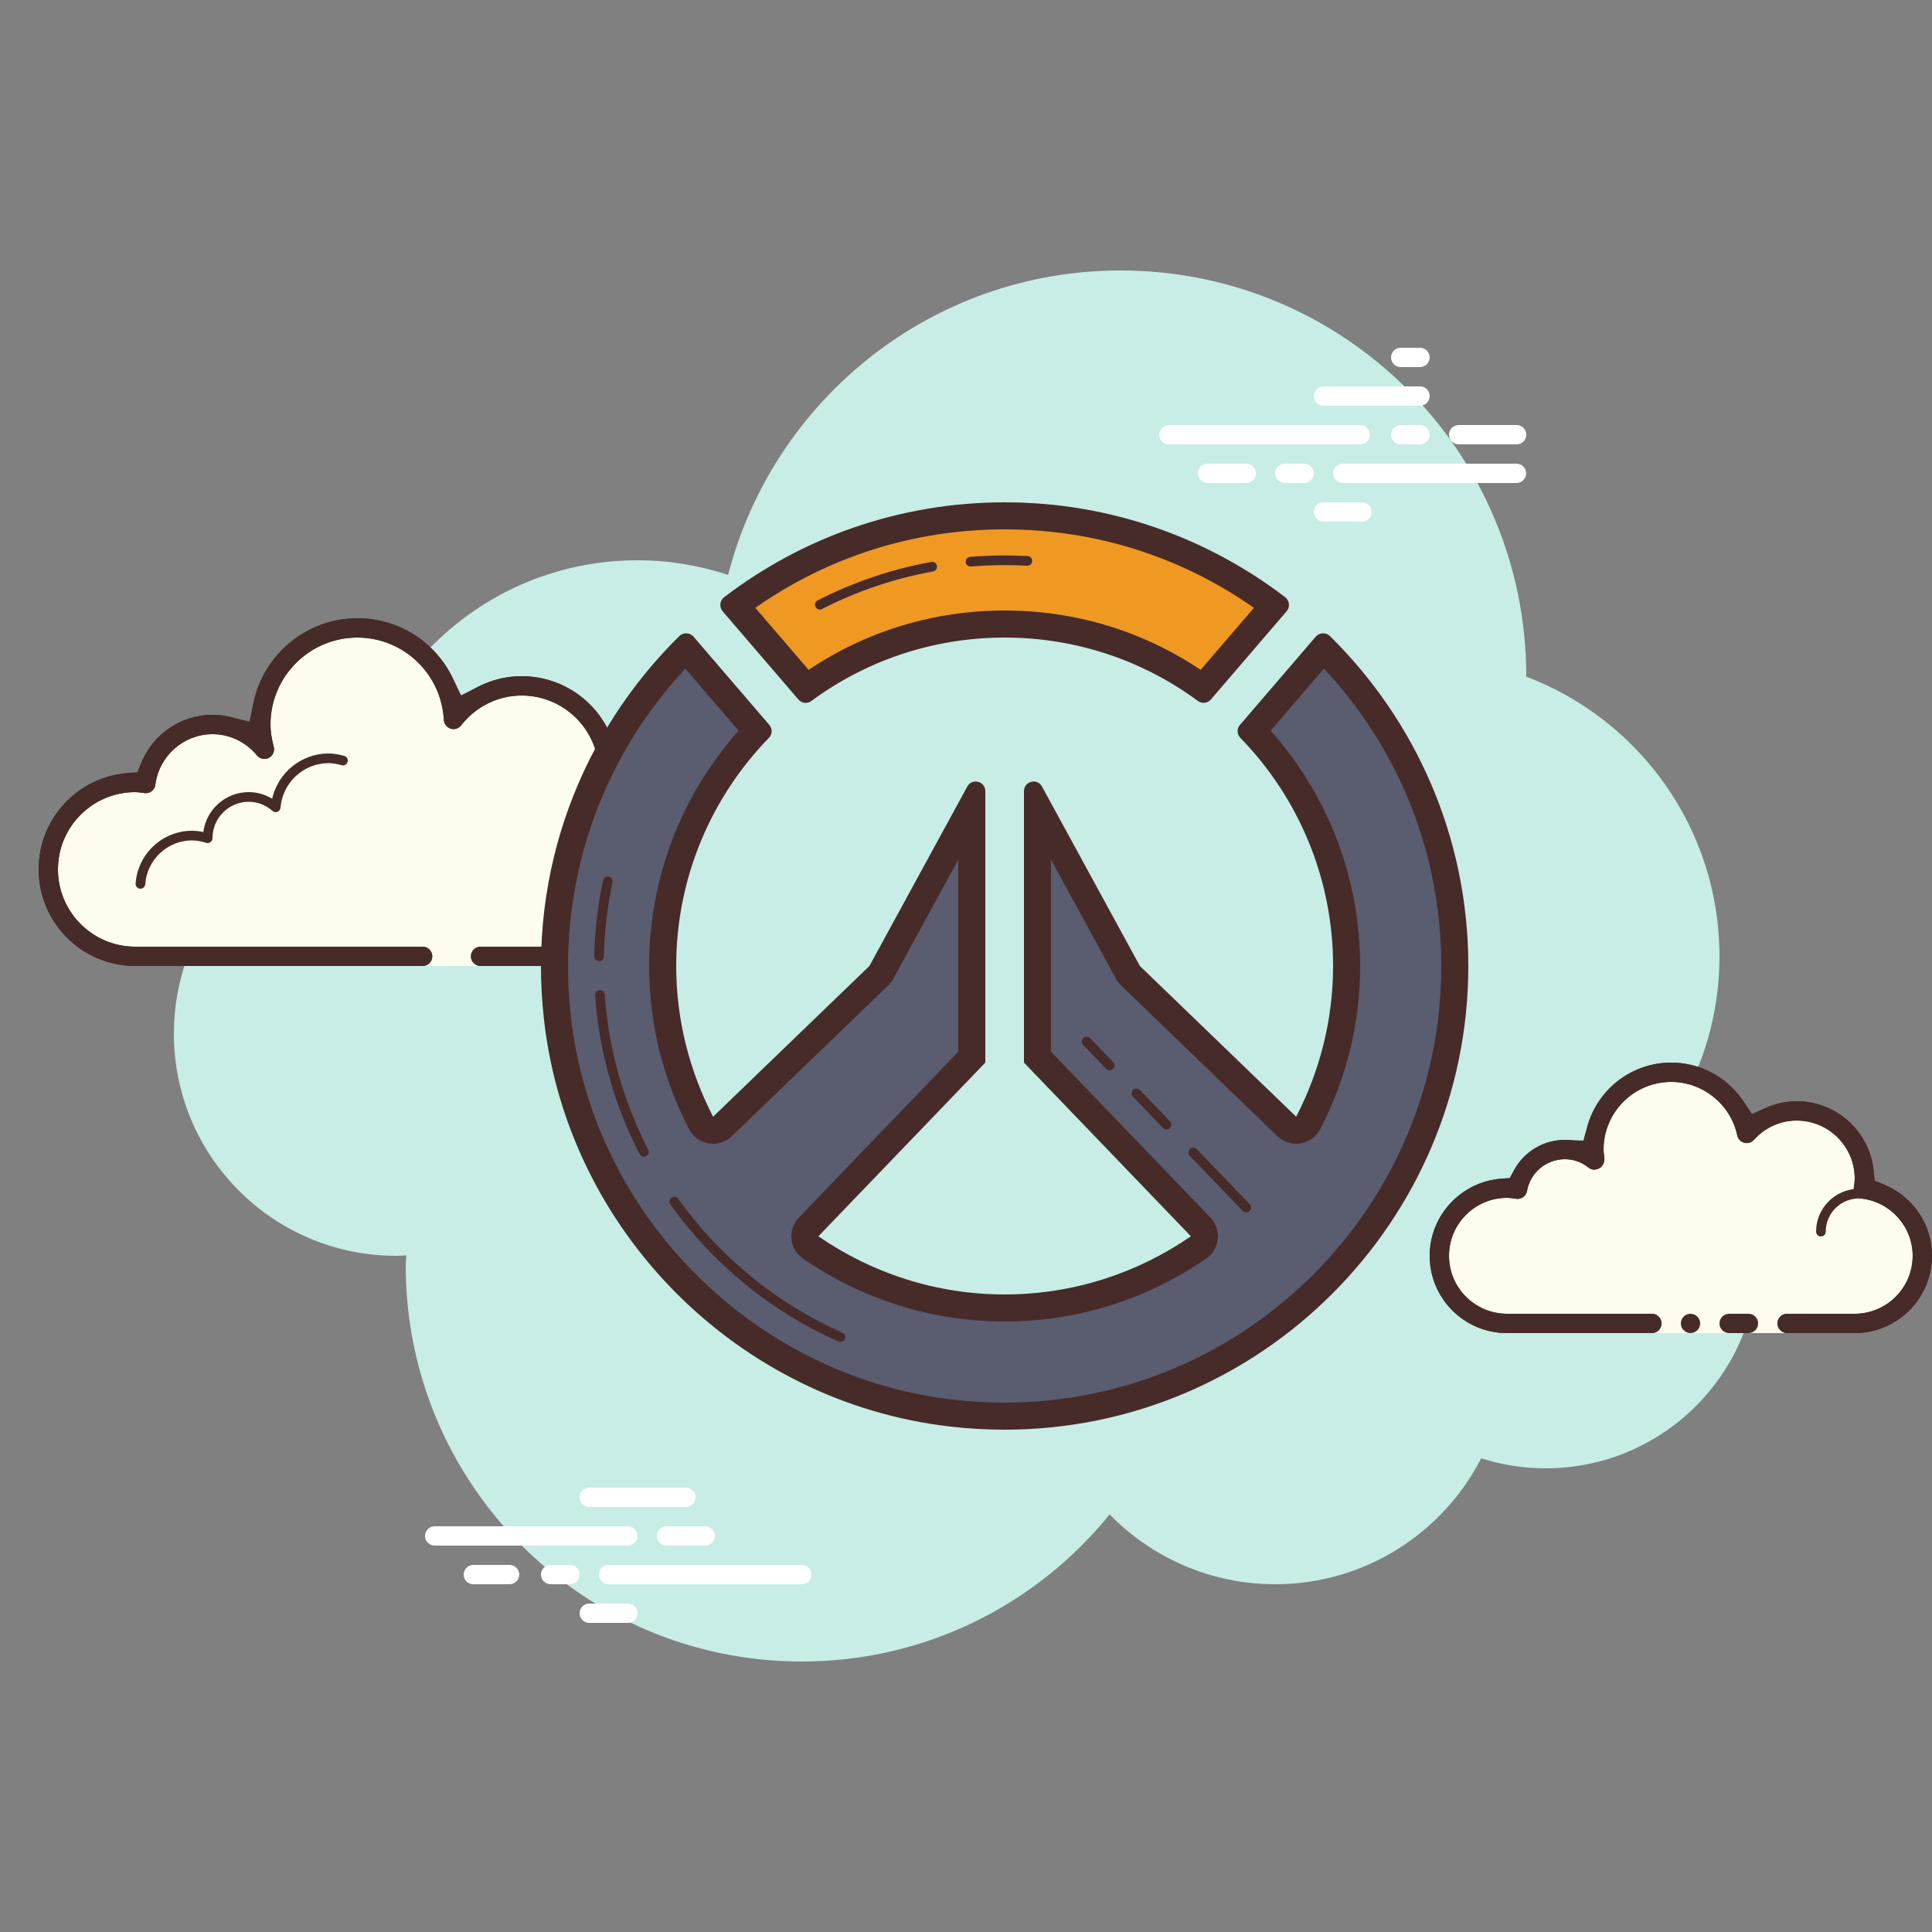 <svg xmlns="http://www.w3.org/2000/svg"  viewBox="0 0 100 100" width="100px" height="100px"><rect x="0" y="0" width="100" height="100" fill="#808080" stroke="none"/><path fill="#c7ede6" d="M87.215,56.71C88.35,54.555,89,52.105,89,49.5c0-6.621-4.159-12.257-10.001-14.478 C78.999,35.015,79,35.008,79,35c0-11.598-9.402-21-21-21c-9.784,0-17.981,6.701-20.313,15.757C36.211,29.272,34.638,29,33,29 c-7.692,0-14.023,5.793-14.89,13.252C12.906,43.353,9,47.969,9,53.5C9,59.851,14.149,65,20.5,65c0.177,0,0.352-0.012,0.526-0.022 C21.022,65.153,21,65.324,21,65.5C21,76.822,30.178,86,41.5,86c6.437,0,12.175-2.972,15.934-7.614C59.612,80.611,62.64,82,66,82 c4.65,0,8.674-2.65,10.666-6.518C77.718,75.817,78.837,76,80,76c6.075,0,11-4.925,11-11C91,61.689,89.53,58.727,87.215,56.71z"/><path fill="#fdfcef" d="M21.875,50v-0.5H7c-2.481,0-4.5-2.019-4.5-4.5c0-2.422,1.895-4.396,4.313-4.496l0.677-0.027 l0.226-0.64C8.208,38.439,9.527,37.5,11,37.5c0.41,0,0.812,0.072,1.194,0.215l1.189,0.442l0.152-1.26 c0.303-2.507,2.437-4.397,4.964-4.397c2.047,0,3.916,1.288,4.649,3.206l0.438,1.144l1.033-0.657C25.332,35.739,26.155,35.5,27,35.5 c2.402,0,4.377,1.879,4.494,4.276l0.035,0.721l0.695,0.193C34.153,41.228,33.5,43,33.5,45c0,2.481-0.019,4.5-2.5,4.5h-6.125V50 H21.875z"/><path fill="#fdfcef" d="M24.875,49.5c0,0,3.64,0,6.125,0s1-2.015,1-4.5c0-2.333,1.718-4.229-0.555-4.455 C31.467,40.364,31.5,40.187,31.5,40c0-2.485-2.015-4.5-4.5-4.5c-1.438,0-2.703,0.686-3.527,1.736 C23.333,34.6,21.171,32.5,18.5,32.5c-2.761,0-5,2.239-5,5c0,0.446,0.077,0.87,0.187,1.282C13.045,38.005,12.086,37.5,11,37.5 c-1.781,0-3.234,1.335-3.455,3.055C7.364,40.533,7.187,40.5,7,40.5c-2.485,0-4.5,2.015-4.5,4.5s2.015,4.5,4.5,4.5s9.5,0,9.5,0 h5.375V50h3V49.5z"/><path fill="#472b29" d="M24.875,50c-0.275,0-0.5-0.225-0.5-0.5s0.225-0.5,0.5-0.5H31c2.206,0,2-1.794,2-4 c0-2.052,0.449-3.754-1.606-3.958c-0.13-0.013-0.256-0.081-0.338-0.184c-0.083-0.104-0.123-0.243-0.106-0.373l0.019-0.142 C30.99,40.189,31,40.096,31,40c0-2.206-1.794-4-4-4c-1.22,0-2.362,0.562-3.133,1.544c-0.094,0.121-0.243,0.193-0.393,0.193 c-0.049,0-0.101-0.008-0.151-0.024c-0.194-0.061-0.338-0.245-0.35-0.448C22.847,34.874,20.881,33,18.5,33 c-2.481,0-4.5,2.019-4.5,4.5c0,0.353,0.054,0.719,0.169,1.154c0.059,0.221-0.05,0.468-0.253,0.57 c-0.073,0.039-0.154,0.058-0.229,0.058c-0.148,0-0.289-0.066-0.385-0.182C12.724,38.401,11.884,38,11,38 c-1.496,0-2.769,1.126-2.959,2.618c-0.032,0.247-0.245,0.437-0.495,0.437L7.331,41.03C7.189,41.01,7.096,41,7,41 c-2.206,0-4,1.794-4,4s1.794,4,4,4h14.875c0.275,0,0.5,0.225,0.5,0.5s-0.225,0.5-0.5,0.5H7c-2.757,0-5-2.243-5-5 c0-2.589,1.941-4.729,4.516-4.978l0.591-0.057l0.232-0.545C7.969,37.95,9.405,37,11,37c0.309,0,0.617,0.036,0.916,0.108l0.994,0.24 l0.218-1C13.675,33.829,15.934,32,18.5,32c2.113,0,3.999,1.18,4.923,3.078l0.444,0.913l0.906-0.458C25.463,35.185,26.232,35,27,35 c2.561,0,4.697,1.917,4.971,4.459l0.067,0.631l0.601,0.207C34.649,40.99,34,42.88,34,45c0,2.757-0.243,5-3,5H24.875z"/><path fill="#472b29" d="M18.5,32c-3.033,0-5.5,2.467-5.5,5.5c0,0.016,0,0.031,0,0.047C12.398,37.192,11.71,37,11,37 c-1.831,0-3.411,1.261-3.858,3.005C7.095,40.002,7.048,40,7,40c-2.757,0-5,2.243-5,5s2.243,5,5,5h14.875c0.276,0,0.5-0.224,0.5-0.5 s-0.224-0.5-0.5-0.5H7c-2.206,0-4-1.794-4-4s1.794-4,4-4c0.117,0,0.23,0.017,0.343,0.032l0.141,0.019 c0.021,0.003,0.041,0.004,0.062,0.004c0.246,0,0.462-0.185,0.495-0.437C8.232,39.125,9.504,38,11,38c0.885,0,1.723,0.401,2.301,1.1 c0.098,0.118,0.241,0.182,0.386,0.182c0.078,0,0.156-0.018,0.228-0.056c0.209-0.107,0.314-0.346,0.254-0.573 C14.054,38.218,14,37.852,14,37.5c0-2.481,2.019-4.5,4.5-4.5c2.381,0,4.347,1.872,4.474,4.263c0.011,0.208,0.15,0.387,0.349,0.45 c0.05,0.016,0.101,0.024,0.152,0.024c0.15,0,0.296-0.069,0.392-0.192C24.638,36.563,25.779,36,27,36c2.206,0,4,1.794,4,4 c0,0.117-0.017,0.23-0.032,0.343l-0.019,0.141c-0.016,0.134,0.022,0.268,0.106,0.373c0.084,0.105,0.207,0.172,0.34,0.185 C33.451,41.247,33,42.949,33,45c0,2.206,0.206,4-2,4h-6.125c-0.276,0-0.5,0.224-0.5,0.5s0.224,0.5,0.5,0.5H31c2.757,0,3-2.243,3-5 c0-2.397,0.311-4.413-2.003-4.877C31.999,40.082,32,40.041,32,40c0-2.757-2.243-5-5-5c-1.176,0-2.293,0.416-3.183,1.164 C23.219,33.76,21.055,32,18.5,32L18.5,32z"/><path fill="#472b29" d="M17,39c-1.403,0-2.609,0.999-2.913,2.341C13.72,41.119,13.301,41,12.875,41 c-1.202,0-2.198,0.897-2.353,2.068C10.319,43.022,10.126,43,9.937,43c-1.529,0-2.811,1.2-2.918,2.732 C7.01,45.87,7.114,45.99,7.251,46c0.006,0,0.012,0,0.018,0c0.13,0,0.24-0.101,0.249-0.232C7.607,44.497,8.669,43.5,9.937,43.5 c0.229,0,0.47,0.042,0.738,0.127c0.022,0.007,0.045,0.01,0.067,0.01c0.055,0,0.11-0.02,0.156-0.054 C10.962,43.537,11,43.455,11,43.375c0-1.034,0.841-1.875,1.875-1.875c0.447,0,0.885,0.168,1.231,0.473 c0.047,0.041,0.106,0.063,0.165,0.063c0.032,0,0.063-0.006,0.093-0.019c0.088-0.035,0.148-0.117,0.155-0.212 C14.623,40.512,15.712,39.5,17,39.5c0.208,0,0.425,0.034,0.682,0.107c0.023,0.007,0.047,0.01,0.07,0.01 c0.109,0,0.207-0.073,0.239-0.182c0.038-0.133-0.039-0.271-0.172-0.309C17.517,39.04,17.256,39,17,39L17,39z"/><path fill="#fff" d="M70.405,23H60.5c-0.276,0-0.5-0.224-0.5-0.5s0.224-0.5,0.5-0.5h9.905c0.276,0,0.5,0.224,0.5,0.5 S70.682,23,70.405,23z"/><path fill="#fff" d="M73.5,23h-1c-0.276,0-0.5-0.224-0.5-0.5s0.224-0.5,0.5-0.5h1c0.276,0,0.5,0.224,0.5,0.5 S73.777,23,73.5,23z"/><path fill="#fff" d="M78.491,25H69.5c-0.276,0-0.5-0.224-0.5-0.5s0.224-0.5,0.5-0.5h8.991c0.276,0,0.5,0.224,0.5,0.5 S78.767,25,78.491,25z"/><path fill="#fff" d="M67.5,25h-1c-0.276,0-0.5-0.224-0.5-0.5s0.224-0.5,0.5-0.5h1c0.276,0,0.5,0.224,0.5,0.5 S67.777,25,67.5,25z"/><path fill="#fff" d="M64.5,25h-2c-0.276,0-0.5-0.224-0.5-0.5s0.224-0.5,0.5-0.5h2c0.276,0,0.5,0.224,0.5,0.5 S64.777,25,64.5,25z"/><path fill="#fff" d="M70.5,27h-2c-0.276,0-0.5-0.224-0.5-0.5s0.224-0.5,0.5-0.5h2c0.276,0,0.5,0.224,0.5,0.5 S70.776,27,70.5,27z"/><path fill="#fff" d="M73.5,18c-0.177,0-0.823,0-1,0c-0.276,0-0.5,0.224-0.5,0.5s0.224,0.5,0.5,0.5c0.177,0,0.823,0,1,0 c0.276,0,0.5-0.224,0.5-0.5S73.776,18,73.5,18z"/><path fill="#fff" d="M73.5,20c-0.177,0-4.823,0-5,0c-0.276,0-0.5,0.224-0.5,0.5s0.224,0.5,0.5,0.5c0.177,0,4.823,0,5,0 c0.276,0,0.5-0.224,0.5-0.5S73.776,20,73.5,20z"/><path fill="#fff" d="M78.5,22c-0.177,0-2.823,0-3,0c-0.276,0-0.5,0.224-0.5,0.5s0.224,0.5,0.5,0.5c0.177,0,2.823,0,3,0 c0.276,0,0.5-0.224,0.5-0.5S78.776,22,78.5,22z"/><path fill="#fff" d="M32.5,80h-10c-0.276,0-0.5-0.224-0.5-0.5s0.224-0.5,0.5-0.5h10c0.276,0,0.5,0.224,0.5,0.5 S32.776,80,32.5,80z"/><path fill="#fff" d="M36.5,80h-2c-0.276,0-0.5-0.224-0.5-0.5s0.224-0.5,0.5-0.5h2c0.276,0,0.5,0.224,0.5,0.5 S36.776,80,36.5,80z"/><path fill="#fff" d="M41.5,82h-10c-0.276,0-0.5-0.224-0.5-0.5s0.224-0.5,0.5-0.5h10c0.276,0,0.5,0.224,0.5,0.5 S41.777,82,41.5,82z"/><path fill="#fff" d="M29.5,82h-1c-0.276,0-0.5-0.224-0.5-0.5s0.224-0.5,0.5-0.5h1c0.276,0,0.5,0.224,0.5,0.5 S29.776,82,29.5,82z"/><path fill="#fff" d="M26.375,82H24.5c-0.276,0-0.5-0.224-0.5-0.5s0.224-0.5,0.5-0.5h1.875c0.276,0,0.5,0.224,0.5,0.5 S26.651,82,26.375,82z"/><path fill="#fff" d="M35.5,78h-5c-0.276,0-0.5-0.224-0.5-0.5s0.224-0.5,0.5-0.5h5c0.276,0,0.5,0.224,0.5,0.5 S35.777,78,35.5,78z"/><path fill="#fff" d="M32.5,84h-2c-0.276,0-0.5-0.224-0.5-0.5s0.224-0.5,0.5-0.5h2c0.276,0,0.5,0.224,0.5,0.5 S32.776,84,32.5,84z"/><path fill="#fdfcef" d="M85.5,69v-0.5H78c-1.93,0-3.5-1.57-3.5-3.5c0-1.895,1.482-3.431,3.375-3.498l0.609-0.021l0.26-0.551 c0.409-0.868,1.295-1.43,2.256-1.43c0.142,0,0.28,0.012,0.417,0.035l0.97,0.172l0.186-0.967c0.362-1.878,2.014-3.24,3.928-3.24 c1.438,0,2.773,0.783,3.485,2.045l0.485,0.859l0.866-0.475c0.514-0.281,1.088-0.43,1.663-0.43c1.866,0,3.402,1.459,3.495,3.321 l0.034,0.671l0.633,0.223C98.561,62.207,99.5,63.527,99.5,65c0,1.93-1.57,3.5-3.5,3.5h-3.5V69H85.5z"/><path fill="#fdfcef" d="M92.5,68.5c0,0,1.567,0,3.5,0s3.5-1.567,3.5-3.5c0-1.781-1.335-3.234-3.055-3.455 C96.473,61.366,96.5,61.187,96.5,61c0-1.933-1.567-3.5-3.5-3.5c-1.032,0-1.95,0.455-2.59,1.165 c-0.384-1.808-1.987-3.165-3.91-3.165c-2.209,0-4,1.791-4,4c0,0.191,0.03,0.374,0.056,0.558C82.128,59.714,81.592,59.5,81,59.5 c-1.228,0-2.245,0.887-2.455,2.055C78.366,61.527,78.187,61.5,78,61.5c-1.933,0-3.5,1.567-3.5,3.5s1.567,3.5,3.5,3.5s7.5,0,7.5,0 V69h7V68.5z"/><path fill="#472b29" d="M94.25,64C94.112,64,94,63.888,94,63.75c0-1.223,0.995-2.218,2.218-2.218 c0.034,0.009,0.737-0.001,1.244,0.136c0.133,0.036,0.212,0.173,0.176,0.306c-0.036,0.134-0.173,0.213-0.306,0.176 c-0.444-0.12-1.1-0.12-1.113-0.118c-0.948,0-1.719,0.771-1.719,1.718C94.5,63.888,94.388,64,94.25,64z"/><circle cx="87.5" cy="68.5" r=".5" fill="#472b29"/><path fill="#472b29" d="M92.5,69c-0.275,0-0.5-0.225-0.5-0.5s0.225-0.5,0.5-0.5H96c1.654,0,3-1.346,3-3 c0-1.496-1.126-2.769-2.618-2.959c-0.13-0.017-0.257-0.09-0.335-0.195c-0.082-0.108-0.116-0.248-0.095-0.379 C95.984,61.258,96,61.131,96,61c0-1.654-1.346-3-3-3c-0.85,0-1.638,0.355-2.219,1.001c-0.095,0.104-0.23,0.165-0.372,0.165 c-0.042,0-0.085-0.006-0.127-0.018c-0.187-0.051-0.322-0.196-0.361-0.38C89.58,57.164,88.142,56,86.5,56c-1.93,0-3.5,1.57-3.5,3.5 c0,0.121,0.014,0.238,0.032,0.354c0.039,0.272-0.057,0.503-0.233,0.604c-0.094,0.053-0.193,0.081-0.289,0.081 c-0.103,0-0.189-0.029-0.266-0.091C81.877,60.155,81.447,60,81,60c-0.967,0-1.793,0.691-1.963,1.645 c-0.043,0.237-0.249,0.41-0.491,0.41l-0.117-0.011C78.257,62.016,78.13,62,78,62c-1.654,0-3,1.346-3,3s1.346,3,3,3h7.5 c0.275,0,0.5,0.225,0.5,0.5S85.775,69,85.5,69H78c-2.206,0-4-1.794-4-4c0-2.041,1.59-3.79,3.62-3.982l0.519-0.049l0.258-0.452 C78.927,59.581,79.925,59,81,59l0.952,0.038l0.216-0.761C82.716,56.348,84.497,55,86.5,55c1.491,0,2.881,0.736,3.718,1.969 l0.463,0.684l0.759-0.326C91.937,57.112,92.476,57,93,57c2.03,0,3.738,1.52,3.974,3.534l0.067,0.576l0.534,0.228 C99.048,61.966,100,63.403,100,65c0,2.206-1.794,4-4,4H92.5z"/><path fill="#472b29" d="M96,69h-3.5c-0.276,0-0.5-0.224-0.5-0.5s0.224-0.5,0.5-0.5H96c1.654,0,3-1.346,3-3 c0-1.496-1.125-2.768-2.618-2.959c-0.134-0.018-0.255-0.088-0.336-0.196s-0.115-0.244-0.094-0.377C95.975,61.314,96,61.16,96,61 c0-1.654-1.346-3-3-3c-0.85,0-1.638,0.355-2.219,1c-0.125,0.139-0.321,0.198-0.5,0.148c-0.182-0.049-0.321-0.195-0.36-0.379 C89.58,57.165,88.141,56,86.5,56c-1.93,0-3.5,1.57-3.5,3.5c0,0.143,0.021,0.28,0.041,0.418c0.029,0.203-0.063,0.438-0.242,0.54 c-0.179,0.102-0.396,0.118-0.556-0.01C81.878,60.155,81.449,60,81,60c-0.966,0-1.792,0.691-1.963,1.644 c-0.048,0.267-0.296,0.446-0.569,0.405C78.314,62.025,78.16,62,78,62c-1.654,0-3,1.346-3,3s1.346,3,3,3h7.5 c0.276,0,0.5,0.224,0.5,0.5S85.776,69,85.5,69H78c-2.206,0-4-1.794-4-4s1.794-4,4-4c0.059,0,0.116,0.002,0.174,0.006 C78.588,59.82,79.711,59,81,59c0.349,0,0.689,0.061,1.011,0.18C82.176,56.847,84.126,55,86.5,55c1.831,0,3.466,1.127,4.153,2.774 C91.333,57.276,92.155,57,93,57c2.206,0,4,1.794,4,4c0,0.048-0.001,0.095-0.004,0.142C98.739,61.59,100,63.169,100,65 C100,67.206,98.206,69,96,69z"/><path fill="#472b29" d="M90.5,68c-0.159,0-0.841,0-1,0c-0.276,0-0.5,0.224-0.5,0.5s0.224,0.5,0.5,0.5c0.159,0,0.841,0,1,0 c0.276,0,0.5-0.224,0.5-0.5S90.776,68,90.5,68z"/><path fill="#5a5c70" d="M51.999,73c-0.894,0-1.803-0.052-2.7-0.154c-10.487-1.202-18.96-9.686-20.146-20.172	c-0.785-6.929,1.521-13.698,6.337-18.66l3.276,3.814C35.688,41.153,34,45.458,34,50c0,2.886,0.681,5.665,2.021,8.259L38,58	l7.805-7.387L50,42.921v11.677L42,63l-0.208,1.813C44.814,66.898,48.345,68,52,68s7.186-1.102,10.208-3.187L62,63l-8-8.402V42.921	l4.195,7.692L66,58l1.979,0.259C69.319,55.665,70,52.886,70,50c0-4.542-1.688-8.847-4.766-12.172l3.277-3.814	C72.699,38.326,75,43.983,75,50c0,6.132-2.396,11.905-6.746,16.255C63.904,70.604,58.132,73,52.001,73C52,73,52,73,51.999,73z"/><path fill="#ef9922" d="M52,32c3.692,0,7.214,1.106,10.217,3.204l3.274-3.812C61.552,28.517,56.898,27,52,27	s-9.552,1.517-13.491,4.392l3.274,3.812C44.785,33.106,48.308,32,52,32z"/><path fill="#472b29" d="M52,27.4c4.668,0,9.109,1.401,12.903,4.062l-2.757,3.209C59.143,32.659,55.652,31.6,52,31.6	s-7.142,1.059-10.147,3.071l-2.757-3.209C42.891,28.801,47.332,27.4,52,27.4 M68.526,34.61C72.451,38.807,74.6,44.234,74.6,50	c0,12.462-10.138,22.6-22.6,22.6c-0.879,0-1.773-0.051-2.656-0.152c-10.304-1.18-18.63-9.515-19.795-19.819	c-0.754-6.663,1.399-13.175,5.925-18.019l2.758,3.211C35.239,41.183,33.6,45.476,33.6,50c0,2.951,0.695,5.791,2.066,8.443	c0.203,0.393,0.58,0.667,1.016,0.738c0.076,0.012,0.152,0.019,0.228,0.019c0.36,0,0.709-0.139,0.972-0.392l8.09-7.8	c0.103-0.099,0.189-0.213,0.257-0.337l3.371-6.18v9.946l-8.25,8.584c-0.285,0.296-0.425,0.702-0.384,1.111s0.26,0.779,0.598,1.012	C44.655,67.274,48.263,68.4,52,68.4s7.345-1.126,10.435-3.258c0.338-0.233,0.557-0.603,0.598-1.012	c0.041-0.409-0.099-0.815-0.384-1.111l-8.25-8.584V44.49l3.371,6.18c0.068,0.125,0.155,0.239,0.257,0.337l8.09,7.8	c0.263,0.254,0.612,0.392,0.972,0.392c0.075,0,0.152-0.006,0.228-0.019c0.436-0.072,0.813-0.346,1.016-0.738	C69.705,55.791,70.4,52.951,70.4,50c0-4.524-1.639-8.817-4.632-12.179L68.526,34.61 M52,26c-5.46,0-10.49,1.83-14.522,4.914	c-0.229,0.175-0.26,0.51-0.072,0.729l3.922,4.566c0.097,0.113,0.234,0.171,0.372,0.171c0.104,0,0.209-0.033,0.3-0.1	C44.807,34.21,48.266,33,52,33s7.193,1.21,10,3.279c0.091,0.067,0.196,0.1,0.3,0.1c0.139,0,0.275-0.058,0.372-0.171l3.922-4.566	c0.188-0.218,0.156-0.554-0.072-0.729C62.49,27.83,57.46,26,52,26L52,26z M68.487,32.78c-0.143,0-0.286,0.06-0.387,0.177	l-3.923,4.567c-0.168,0.196-0.155,0.484,0.025,0.669C67.173,41.247,69,45.414,69,50c0,2.81-0.7,5.46-1.91,7.8L59,50l-5.067-9.289	c-0.098-0.179-0.264-0.26-0.43-0.26c-0.252,0-0.503,0.187-0.503,0.498V55l8.64,8.99C58.9,65.88,55.58,67,52,67s-6.9-1.12-9.64-3.01	L51,55V40.949c0-0.311-0.25-0.498-0.503-0.498c-0.166,0-0.333,0.081-0.43,0.26L45,50l-8.09,7.8C35.7,55.46,35,52.81,35,50	c0-4.586,1.827-8.753,4.797-11.807c0.18-0.185,0.194-0.473,0.025-0.669L35.9,32.957c-0.1-0.117-0.244-0.177-0.387-0.177	c-0.126,0-0.253,0.047-0.35,0.142c-5.031,4.954-7.884,12.093-7.005,19.864c1.241,10.968,10.061,19.796,21.027,21.052	C50.134,73.947,51.073,74,52,74c13.23,0,24-10.77,24-24c0-6.678-2.74-12.722-7.164-17.078C68.74,32.827,68.613,32.78,68.487,32.78	L68.487,32.78z"/><line x1="61.763" x2="64.5" y1="59.651" y2="62.5" fill="none" stroke="#472b29" stroke-linecap="round" stroke-linejoin="round" stroke-miterlimit="10" stroke-width=".5"/><line x1="58.823" x2="60.377" y1="56.592" y2="58.209" fill="none" stroke="#472b29" stroke-linecap="round" stroke-linejoin="round" stroke-miterlimit="10" stroke-width=".5"/><line x1="56.246" x2="57.436" y1="53.911" y2="55.149" fill="none" stroke="#472b29" stroke-linecap="round" stroke-linejoin="round" stroke-miterlimit="10" stroke-width=".5"/><path fill="none" stroke="#472b29" stroke-linecap="round" stroke-linejoin="round" stroke-miterlimit="10" stroke-width=".5" d="M50.233,29.073C50.815,29.025,51.405,29,52,29c0.395,0,0.787,0.011,1.177,0.032"/><path fill="none" stroke="#472b29" stroke-linecap="round" stroke-linejoin="round" stroke-miterlimit="10" stroke-width=".5" d="M42.434,31.3c1.803-0.924,3.757-1.595,5.816-1.967"/><path fill="none" stroke="#472b29" stroke-linecap="round" stroke-linejoin="round" stroke-miterlimit="10" stroke-width=".5" d="M31.006,49.5c0.031-1.328,0.185-2.625,0.452-3.881"/><path fill="none" stroke="#472b29" stroke-linecap="round" stroke-linejoin="round" stroke-miterlimit="10" stroke-width=".5" d="M33.327,59.618c-1.271-2.462-2.069-5.208-2.274-8.118"/><path fill="none" stroke="#472b29" stroke-linecap="round" stroke-linejoin="round" stroke-miterlimit="10" stroke-width=".5" d="M43.5,69.209c-3.456-1.532-6.422-3.969-8.596-7.011"/></svg>